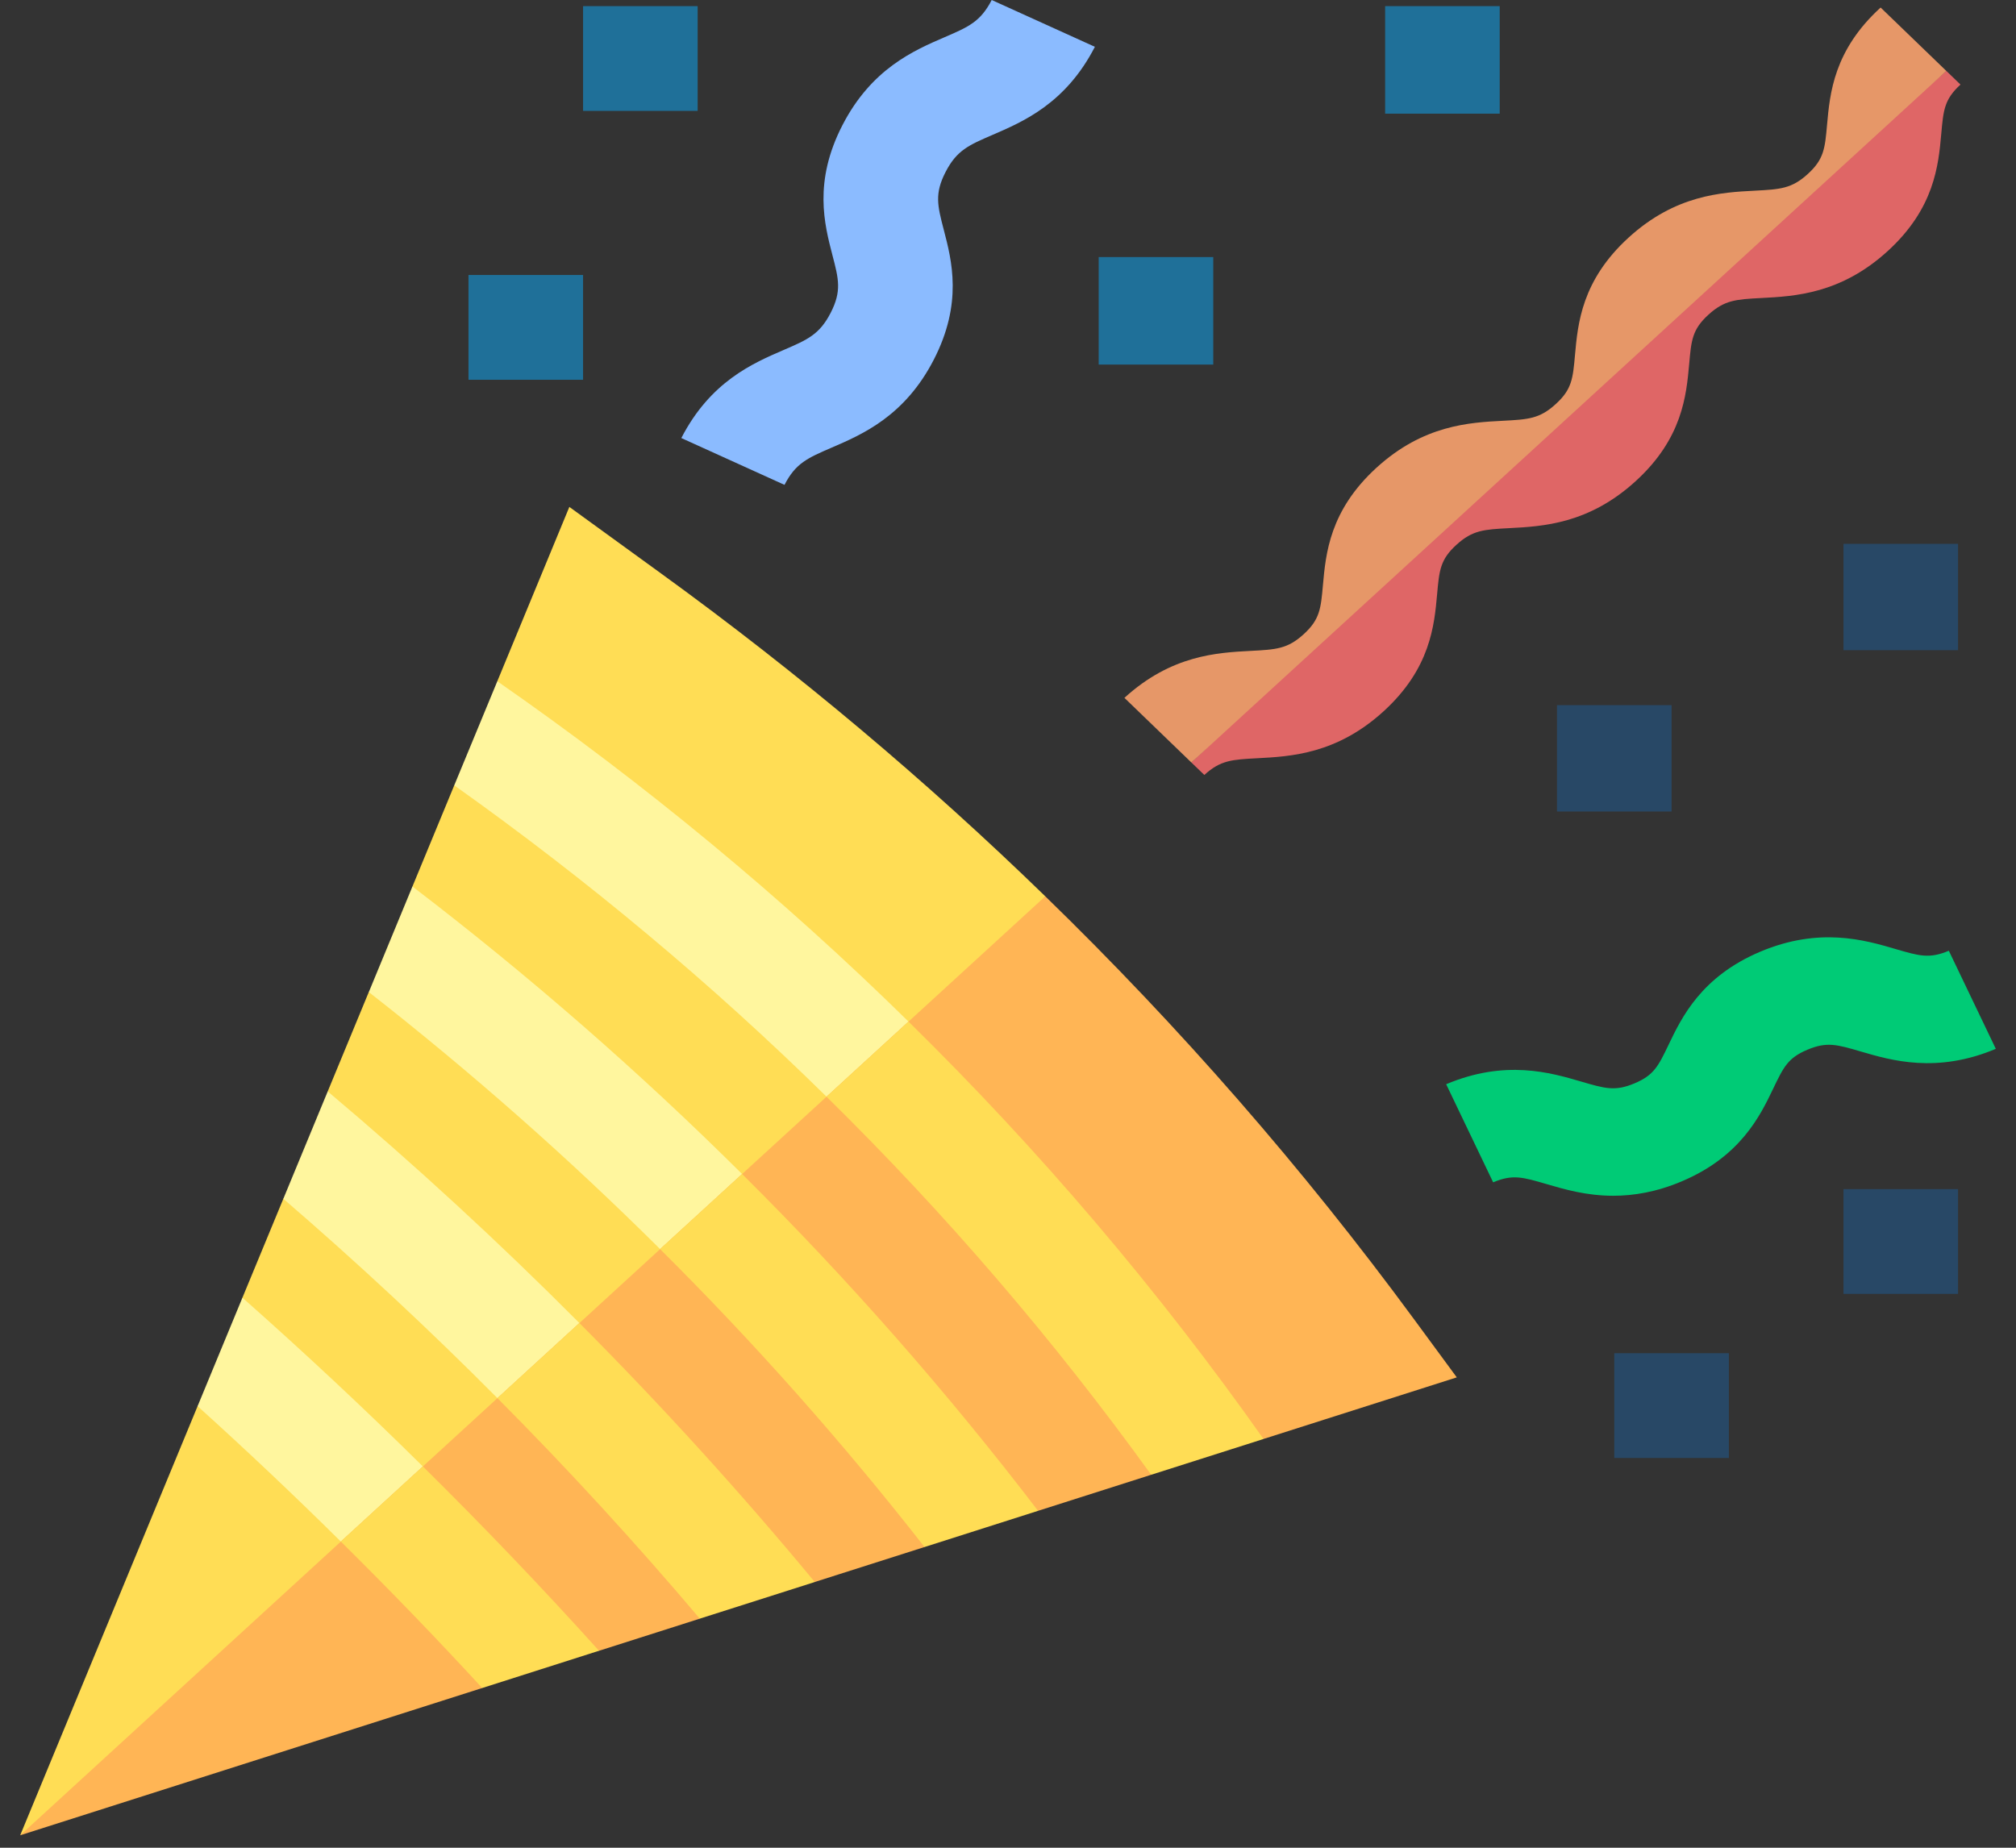 <svg width="72" height="66" viewBox="0 0 72 66" fill="none" xmlns="http://www.w3.org/2000/svg">
<rect x="0" y="0" width="72" height="66" fill="#333333" stroke="none"/>
<path d="M37.332 32.016L28.326 45.226L0.722 65.555H0.721L7.057 50.227L8.819 48.877L8.658 46.353L10.119 42.82L11.736 41.831L11.704 38.985L13.171 35.436L15.368 34.195L14.73 31.665L16.223 28.053L18.446 27.087L17.761 24.334L20.334 18.107L23.663 20.523C28.521 24.05 33.086 27.889 37.332 32.016V32.016Z" fill="#FFDD55"/>
<path d="M69.601 33.96C68.906 34.253 68.549 34.148 67.685 33.895C66.609 33.579 64.982 33.101 62.871 33.992C60.76 34.883 60.06 36.342 59.597 37.308C59.226 38.082 59.072 38.403 58.378 38.696C57.684 38.989 57.326 38.884 56.463 38.631C55.386 38.315 53.759 37.837 51.649 38.728L53.327 42.232C54.021 41.939 54.378 42.044 55.242 42.297C55.858 42.478 56.654 42.712 57.617 42.712C58.338 42.712 59.153 42.581 60.056 42.2C62.167 41.309 62.866 39.85 63.329 38.884C63.701 38.11 63.854 37.789 64.549 37.496C65.243 37.203 65.601 37.308 66.464 37.561C67.541 37.877 69.168 38.354 71.279 37.464L69.601 33.96Z" fill="#00CB76"/>
<path d="M35.418 0C35.019 0.775 34.592 0.96 33.74 1.327C32.636 1.803 31.125 2.455 30.086 4.473C29.047 6.491 29.442 8.008 29.73 9.116C29.953 9.97 30.065 10.399 29.666 11.175C29.267 11.95 28.839 12.134 27.988 12.501C26.884 12.977 25.372 13.629 24.333 15.647L28.018 17.319C28.416 16.544 28.844 16.36 29.695 15.992C30.799 15.517 32.311 14.865 33.35 12.847C34.389 10.828 33.994 9.311 33.705 8.204C33.483 7.349 33.371 6.92 33.77 6.145C34.169 5.369 34.597 5.185 35.448 4.818C36.552 4.342 38.064 3.69 39.103 1.672L35.418 0Z" fill="#8BBBFF"/>
<path d="M39.239 9.182H43.331V13.023H39.239V9.182Z" fill="#1F7099"/>
<path d="M49.469 0.219H53.561V4.06H49.469V0.219Z" fill="#1F7099"/>
<path d="M55.607 25.188H59.699V28.987H55.607V25.188Z" fill="#284866"/>
<path d="M65.838 19.426H69.93V23.224H65.838V19.426Z" fill="#284866"/>
<path d="M16.732 9.822H20.824V13.565H16.732V9.822Z" fill="#1F7099"/>
<path d="M20.824 0.219H24.916V3.961H20.824V0.219Z" fill="#1F7099"/>
<path d="M57.653 48.336H61.745V52.078H57.653V48.336Z" fill="#284866"/>
<path d="M65.838 42.475H69.93V46.217H65.838V42.475Z" fill="#284866"/>
<path d="M32.447 36.491L29.519 39.173C25.428 35.15 20.988 31.437 16.223 28.052L17.761 24.334C23.045 28.009 27.949 32.069 32.447 36.491Z" fill="#FFF69E"/>
<path d="M26.504 41.936L23.576 44.618C20.311 41.37 16.837 38.304 13.172 35.436L14.73 31.665C18.896 34.851 22.827 38.281 26.504 41.936Z" fill="#FFF69E"/>
<path d="M20.693 47.259L17.766 49.941C15.315 47.476 12.764 45.098 10.119 42.82L11.704 38.985C14.826 41.615 17.827 44.379 20.693 47.259Z" fill="#FFF69E"/>
<path d="M15.102 52.38L12.173 55.064C10.507 53.415 8.799 51.8 7.057 50.227L8.658 46.353C10.86 48.302 13.011 50.312 15.102 52.38Z" fill="#FFF69E"/>
<path d="M37.332 32.016C42.14 36.689 46.538 41.732 50.489 47.106L52.028 49.199L45.126 51.399L41.783 50.709L41.114 52.678L37.074 53.966L34.101 53.503L33.018 55.259L29.099 56.508L26.504 56.24L24.992 57.818L21.394 58.965L17.766 58.496L17.222 60.295L0.722 65.555" fill="#FFB555"/>
<path d="M45.126 51.4L41.114 52.678C37.64 47.859 33.766 43.35 29.519 39.174L32.447 36.491C37.122 41.083 41.357 46.061 45.126 51.4V51.4Z" fill="#FFDD55"/>
<path d="M37.074 53.966L33.019 55.259C30.104 51.528 26.95 47.974 23.575 44.618L26.504 41.935C30.306 45.713 33.837 49.731 37.074 53.966V53.966Z" fill="#FFDD55"/>
<path d="M29.1 56.509L24.993 57.817C22.697 55.104 20.285 52.475 17.766 49.941L20.693 47.258C23.644 50.222 26.45 53.31 29.1 56.509V56.509Z" fill="#FFDD55"/>
<path d="M21.394 58.964L17.222 60.295C15.586 58.517 13.902 56.772 12.173 55.064L15.102 52.38C17.268 54.52 19.369 56.718 21.394 58.964Z" fill="#FFDD55"/>
<path d="M70.017 3.021C69.44 3.549 69.406 3.934 69.331 4.778C69.23 5.901 69.092 7.439 67.418 8.968C65.745 10.495 64.104 10.583 62.905 10.645C62.003 10.693 61.593 10.714 61.014 11.242C60.437 11.768 60.403 12.154 60.328 12.999C60.227 14.122 60.09 15.66 58.416 17.187C56.742 18.715 55.101 18.802 53.902 18.865C53.002 18.912 52.59 18.934 52.013 19.462C51.436 19.988 51.402 20.373 51.326 21.218C51.226 22.341 51.088 23.879 49.414 25.407C47.741 26.934 46.1 27.021 44.901 27.084C44.001 27.132 43.589 27.153 43.012 27.681L42.549 27.235L56.855 13.565L69.512 2.533L70.017 3.021Z" fill="#DF6666"/>
<path d="M69.512 2.534L42.549 27.236L40.158 24.927C41.832 23.399 43.473 23.312 44.672 23.249C45.573 23.202 45.984 23.18 46.561 22.653C47.138 22.126 47.173 21.741 47.248 20.897C47.349 19.774 47.487 18.236 49.16 16.707C50.833 15.18 52.475 15.093 53.673 15.03C54.575 14.983 54.987 14.961 55.562 14.433C56.141 13.907 56.175 13.522 56.25 12.678C56.351 11.555 56.489 10.017 58.162 8.488C59.836 6.96 61.477 6.873 62.676 6.811C63.576 6.763 63.988 6.741 64.565 6.214C65.142 5.688 65.177 5.302 65.252 4.457C65.353 3.334 65.491 1.796 67.165 0.269L69.512 2.534Z" fill="#E69768"/>
</svg>
